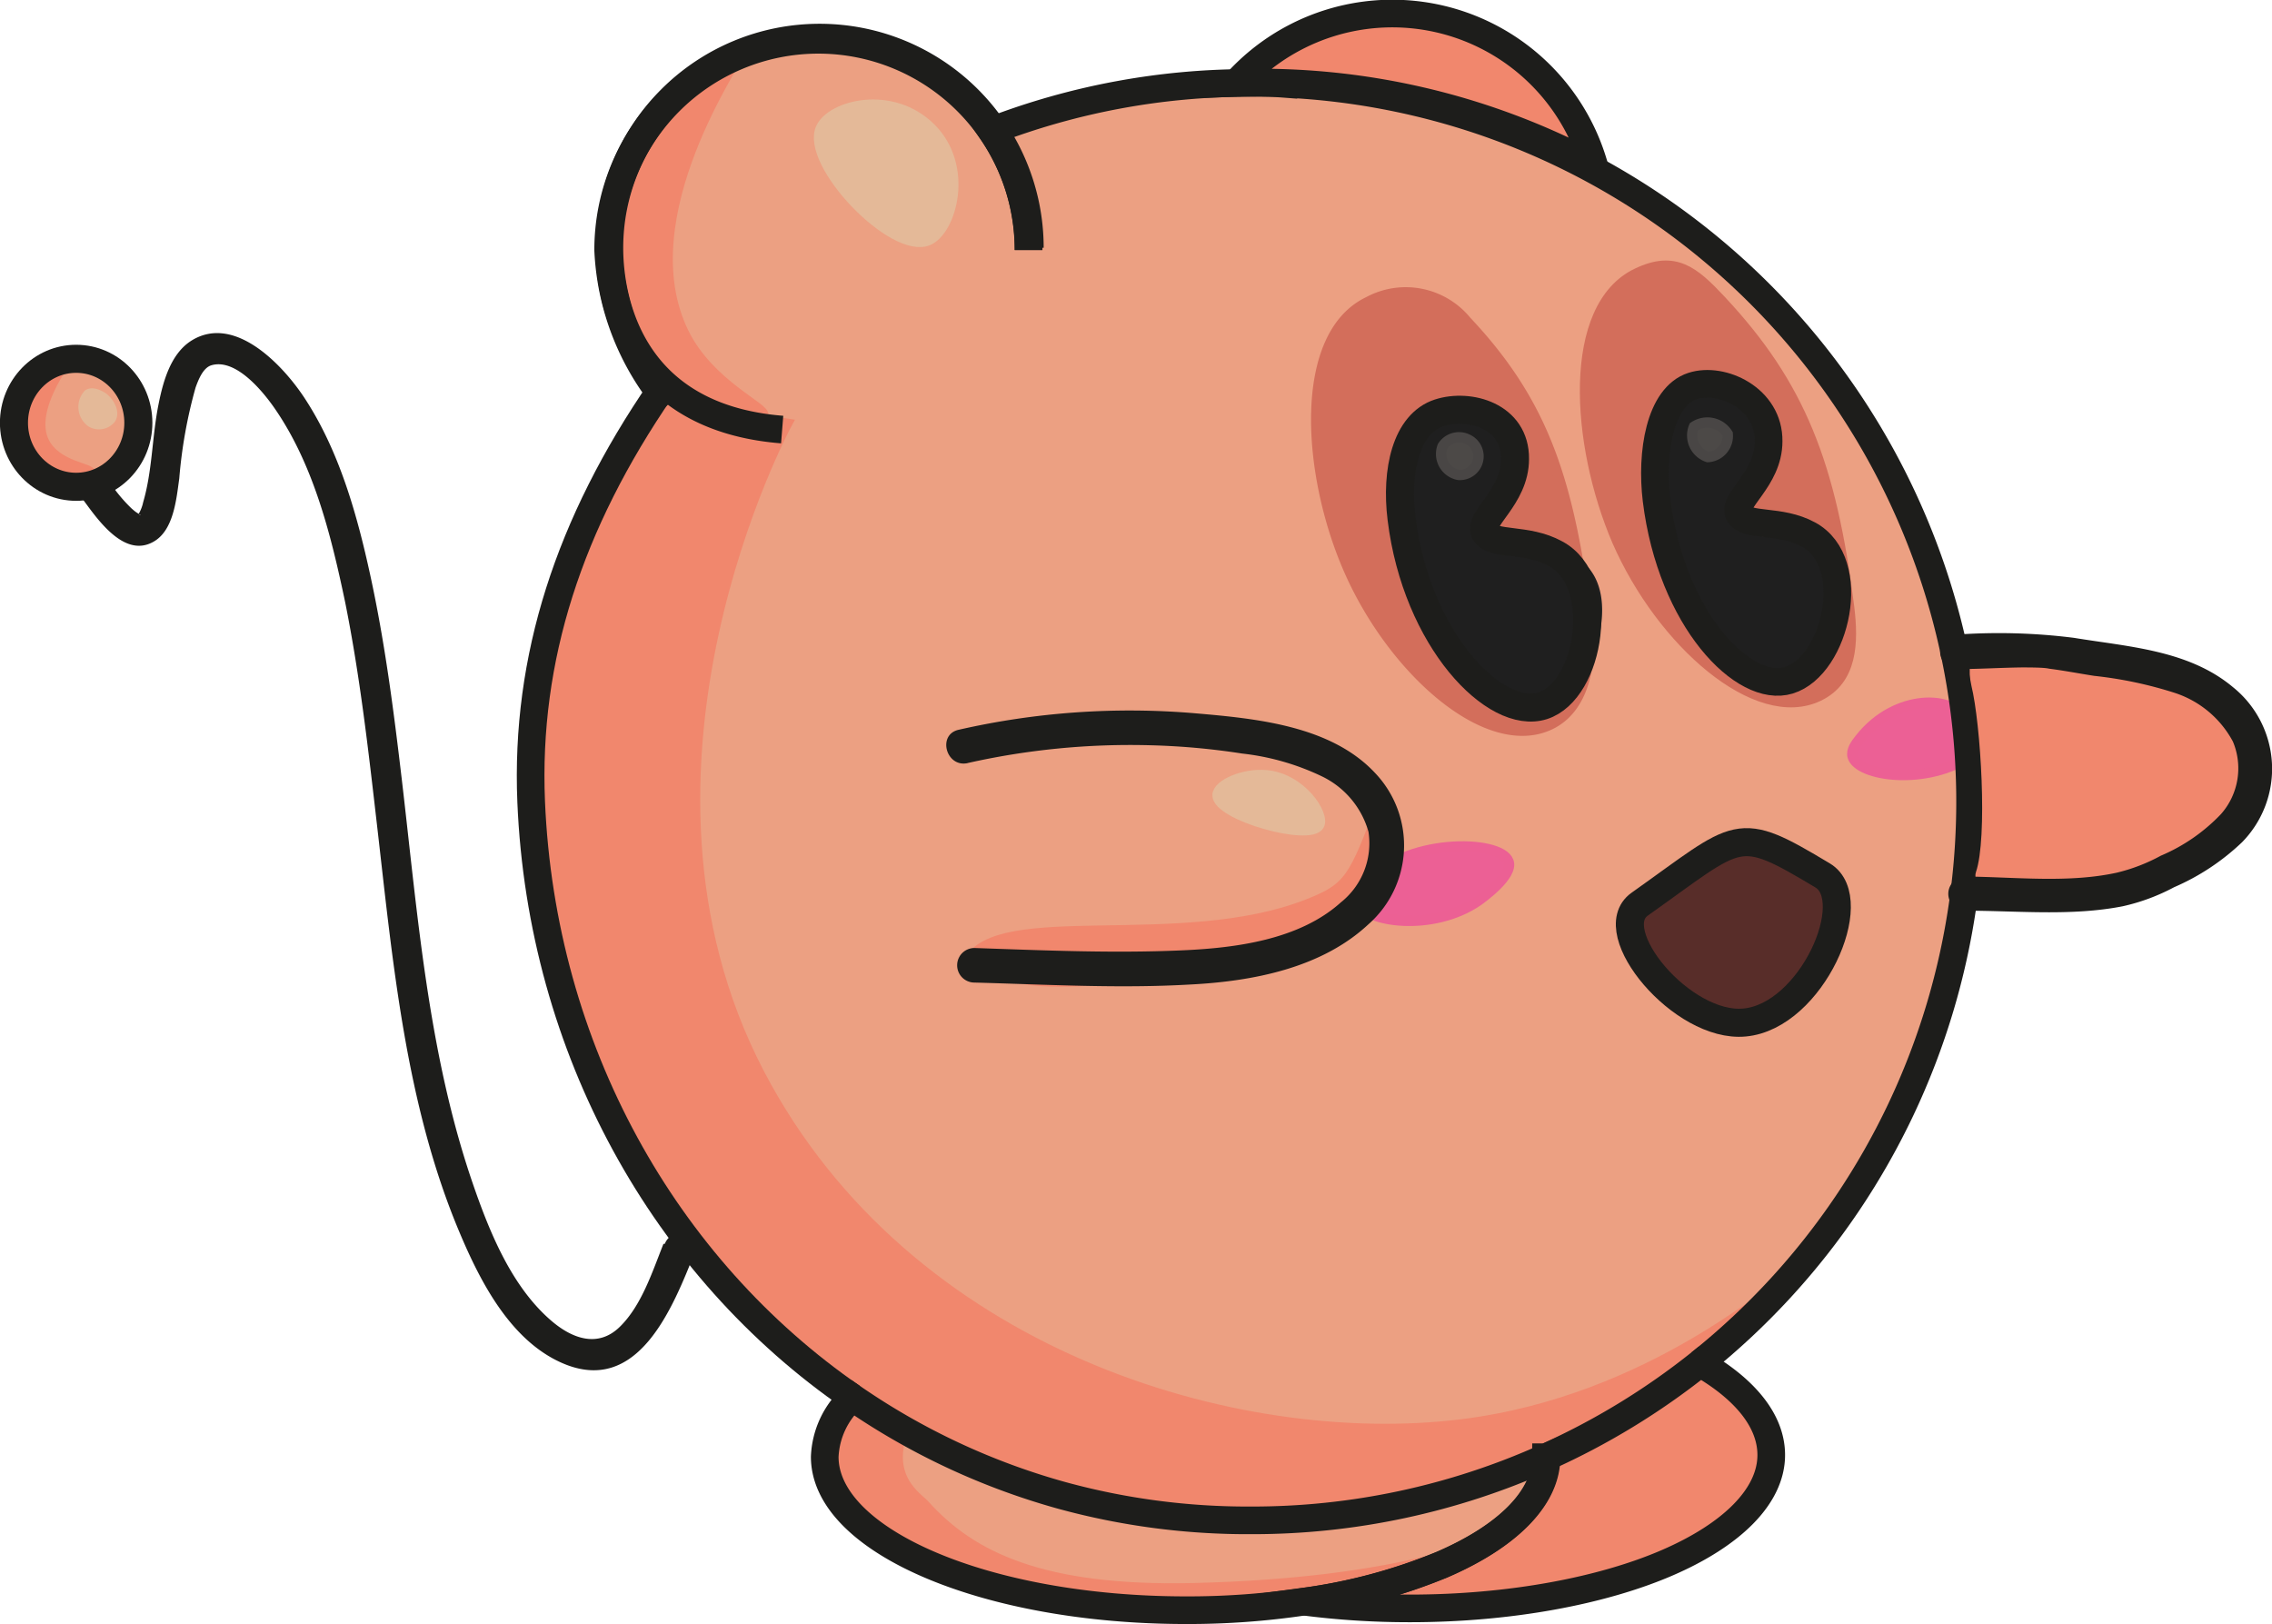 <svg xmlns="http://www.w3.org/2000/svg" viewBox="0 0 164.38 117.5"><defs><style>.cls-1,.cls-2{fill:#eca082;stroke:#eca082;}.cls-1,.cls-10,.cls-12,.cls-13,.cls-2,.cls-3,.cls-4,.cls-5,.cls-6,.cls-7,.cls-8,.cls-9{stroke-miterlimit:10;}.cls-1,.cls-4,.cls-5,.cls-6,.cls-7,.cls-8,.cls-9{stroke-width:0.75px;}.cls-2,.cls-3{stroke-width:0.75px;}.cls-3{fill:#f1876d;stroke:#f1876d;}.cls-4{fill:#d36e5b;stroke:#d36e5b;}.cls-5{fill:#ec6095;stroke:#ec6094;}.cls-6{fill:#e4b998;stroke:#e4b998;}.cls-7{fill:#1f1f1f;stroke:#1f1f1f;}.cls-8{fill:#582d29;stroke:#582d29;}.cls-9{fill:#4c4947;stroke:#494645;}.cls-10,.cls-12,.cls-13{fill:none;stroke:#1d1d1b;}.cls-10{stroke-width:2px;}.cls-11{fill:#1d1d1b;}.cls-12{stroke-width:2.03px;}.cls-13{stroke-width:2.03px;}</style></defs><g id="Capa_9" data-name="Capa 9"><path class="cls-1" d="M3.79,35.13c1.66.88,7.07-2.85,6.19-6.19C9.49,27.1,7.15,25.56,5.53,26,2.62,26.88,2,34.19,3.79,35.13Z"/><path class="cls-2" d="M56.82,30a13.71,13.71,0,0,1-3.1-25.35C61.15.88,68.55,6.56,69.59,7.39c1.46,1.16,4.55,3.62,5,7.35C75.58,22.14,66,32.14,56.82,30Z"/><path class="cls-2" d="M78.66,7C55.88,12.36,38.12,33.76,38.2,57.52c.1,24.51,19.13,39.14,21.68,41,14.73,10.93,35.9,14.67,53,6.39,13-6.29,19.76-17.6,21.68-20.91a54.64,54.64,0,0,0,6.78-19.54A50.6,50.6,0,0,0,139,39.13,51.14,51.14,0,0,0,125.11,19C114,9.22,96.46,2.82,78.66,7Z"/><path class="cls-3" d="M4.85,25.94C4.76,25.89.4,31,2,33.39c1.11,1.59,4.46,1.26,4.55.87S4.1,33.77,3.2,32C2,29.62,4.93,26,4.85,25.94Z"/><path class="cls-3" d="M70.06,69.62c2.09-4.12,15.4-.58,24.57-4.2,3-1.17,3.34-1.84,5.4-7.44.27-.73.62,2-.1,3.81-.61,1.54.11,4.82-13.32,8.11-3,.75-13,2-14.21.16C72,69.43,69.62,70.5,70.06,69.62Z"/><path class="cls-3" d="M91,4.49c-.17-1.28,7.54-5.18,14.61-2.91,5.62,1.81,9.42,7.07,8.71,8.13s-4.49-1.82-13-3.58C94.4,4.7,91.06,5.31,91,4.49Z"/><path class="cls-3" d="M53.34,4c-.28-.16-15,5.49-6.29,21.26,2.15,3.9,7.84,5.31,8.16,4.81s-3.9-2.21-5.75-6C45.34,15.62,53.59,4.2,53.34,4Z"/><path class="cls-3" d="M48.78,28.6C37.42,46.51,37,60.18,42.5,75.12c8.82,23.8,33.92,40,64.44,31.42,12.64-3.56,21.12-11.76,21.52-13.1.27-.9-8.83,7.92-22.73,9.62-16.23,2-40.14-5-50.8-25.4-11.51-22.08,2-47,2-47C52.93,30.07,49.46,27.53,48.78,28.6Z"/><path class="cls-3" d="M87,110.55c-3.4-.88-6.87-1.74-7.84-2-4-1.19,2,5.14,8,6.06,25.06,3.87,36.75-2.51,36.68-3,0-.28,5.77-5.19,4.13-7.22-1-1.28-.93-1.39-4.26-5.13-.46-.52-13,8.32-16.65,8.71C103,108.37,90.69,110.74,87,110.55Z"/><path class="cls-2" d="M62.43,102.87c27.32,9.3,25,7.41,31.48,8,8.39.78,18.92-6.3,18.37-5.23-6.52,12.68-41.72,14.66-48.39,3.29C63.36,108,60.3,102.15,62.43,102.87Z"/><path class="cls-3" d="M60.24,104.82c0,4.14,4.66,9,10.64,9.89,25.07,3.87,36.75-2.51,36.68-3,0-.28-5.67,2.84-21.29,3.2-10.83.24-16-2.26-19.36-6-.46-.52-2.32-1.62-1.9-4.23C65.66,100.65,60.24,99.66,60.24,104.82Z"/><path class="cls-4" d="M118.43,19.78C113.35,22.21,114,32.12,117,39.13c3.2,7.33,10.08,13.39,14.58,11.23,2.43-1.17,2.52-3.84,2.2-6.45-1.29-10.33-3.54-16.06-9.29-22.2C122.56,19.65,121.18,18.46,118.43,19.78Z"/><path class="cls-4" d="M99,21.84c-5.08,2.43-4.48,12.35-1.42,19.36,3.2,7.33,10.07,13.39,14.58,11.22,2.43-1.17,3-4.35,2.71-7-1.29-10.32-3-16.05-8.78-22.19A5.67,5.67,0,0,0,99,21.84Z"/><path class="cls-5" d="M134.56,53.45c2.66-3.37,6.9-3.05,7.48-1.42.37,1,.94,2.38.65,2.59-3.31,2.28-8.24,1.53-8.65.12C133.91,54.29,134.27,53.82,134.56,53.45Z"/><path class="cls-5" d="M98.82,64c2.65-3.37,9.74-3.3,10.32-1.67.37,1-1.9,2.63-2.19,2.84-3.31,2.28-8.24,1.53-8.65.13C98.17,64.87,98.53,64.4,98.82,64Z"/><path class="cls-6" d="M6.39,28.54a1.35,1.35,0,0,0,.22,2A1.09,1.09,0,0,0,8,30.3c.32-.47-.11-1.22-.59-1.56C7.36,28.72,6.76,28.31,6.39,28.54Z"/><path class="cls-6" d="M59.4,9.26c-1.17,2.53,5.2,9.18,7.74,8.13,1.7-.7,3-5.35.19-8.13S60.16,7.61,59.4,9.26Z"/><path class="cls-6" d="M95.43,59.71c.44-.74-1.25-3.38-3.81-3.62-1.63-.15-3.53.67-3.53,1.45C88.09,59,94.76,60.87,95.43,59.71Z"/><path class="cls-7" d="M121.29,28.83c-4.58,3.51,2.58,20.39,7.49,20,3.22-.25,6.33-6.36,3.52-8.92-1.76-1.62-5.29.21-6.58-1.55-.8-1.09.81-2.26,1-5.42,0-.55.63-3.24-1.52-4.49A3.88,3.88,0,0,0,121.29,28.83Z"/><path class="cls-7" d="M103,31.54c-4.58,3.51,3.22,20,8.13,19.62,3.23-.26,6.07-7.53,3.27-10.09-1.77-1.62-5.3.21-6.58-1.55-.8-1.09.81-2.26,1-5.42a3,3,0,0,0-1.52-3.59C106.08,29.84,103.92,30.82,103,31.54Z"/><path class="cls-8" d="M118.17,66.23c3.51-3.07,8.8-6.3,13.52-2.56,2.43,1.93.73,9.55-4.61,10.49S115.85,68.27,118.17,66.23Z"/><path class="cls-9" d="M122.56,30.87a1.65,1.65,0,0,0,1,2.2A1.53,1.53,0,0,0,125,31.39,1.73,1.73,0,0,0,122.56,30.87Z"/><path class="cls-9" d="M104.37,32.29a1.54,1.54,0,0,0,1.16,2.07,1.35,1.35,0,0,0,.64-2.58A1.41,1.41,0,0,0,104.37,32.29Z"/><path class="cls-10" d="M74.42,18.09a15.21,15.21,0,0,0-30.42,0,18.51,18.51,0,0,0,4.38,11.14"/><path class="cls-10" d="M74.41,18.09a15.16,15.16,0,0,0-2.68-8.63A51.77,51.77,0,0,1,90.46,6c.8,0,1.6,0,2.39.06A52,52,0,0,1,123,98.63"/><path class="cls-10" d="M47.82,28.19C41.16,37.89,38,47.64,38.43,58c.75,17.92,9.65,33.75,23.22,43.1"/><path class="cls-10" d="M89.45,6A51.52,51.52,0,0,1,115.34,12,15.19,15.19,0,0,0,89.45,6Z"/><path class="cls-11" d="M48,90c-.8,2-1.58,4.46-3.16,6s-3.43.84-4.89-.39c-2.91-2.46-4.52-6.43-5.73-9.94-3.24-9.4-4-19.48-5.15-29.28-.59-5-1.22-9.9-2.28-14.77-.95-4.37-2.23-8.93-4.69-12.72-1.52-2.36-5.05-6.2-8.21-4.28-1.63,1-2.15,3.21-2.48,4.94C11,31.8,11,34.14,10.36,36.33a2.89,2.89,0,0,1-.36.91c-.14.22.11-.11.14,0s0,0-.18-.11-.3-.22-.45-.35a11.31,11.31,0,0,1-1.45-1.71c-.85-1.17-2.82,0-2,1.15,1,1.35,2.91,4.14,5,3,1.51-.8,1.7-3.12,1.91-4.6a34.64,34.64,0,0,1,1.18-6.58c.22-.61.55-1.43,1.14-1.61,1.81-.54,3.83,2,4.68,3.26,2.76,4.07,4,9.11,5,13.87,1.07,5.31,1.68,10.7,2.3,16.08,1.15,9.94,2.06,20.27,6,29.58,1.49,3.53,3.65,7.72,7.34,9.37,5.55,2.48,8.07-4,9.67-8,.54-1.35-1.65-1.94-2.18-.6Z"/><path class="cls-10" d="M130.85,38.68c3.7,2,2,9.49-1.43,10.54-3.24,1-8.5-4.38-9.57-13.06-.41-3.38.23-7.46,2.61-8.23,2.12-.69,5.54.9,5.5,4,0,2.77-2.7,4.31-2.13,5.27S128.77,37.54,130.85,38.68Z"/><path class="cls-12" d="M112.54,40.06c3.75,2,2.52,9.9-.92,11S102.48,46.3,101.4,37.5c-.42-3.42.32-6.85,2.73-7.63,2.16-.7,5.52.21,5.48,3.34,0,2.8-2.73,4.37-2.16,5.33S110.43,38.9,112.54,40.06Z"/><path class="cls-12" d="M131.87,63.34c2.9,1.74-.79,10.19-5.65,10.64-4.51.43-10.34-6.61-7.59-8.56C126,60.2,125.58,59.57,131.87,63.34Z"/><path class="cls-10" d="M74.51,17.93a15.21,15.21,0,0,0-30.42,0c0,3.88,1.56,12.28,12.5,13.15"/><ellipse class="cls-13" cx="5.51" cy="30.59" rx="4.5" ry="4.63"/><path class="cls-10" d="M128.15,105.27c0,3-2.88,5.79-7.53,7.8s-11.32,3.3-18.6,3.3a59.34,59.34,0,0,1-7.7-.49,40.18,40.18,0,0,0,10-2.68c4.63-2,7.51-4.74,7.53-7.77A52,52,0,0,0,123,98.63C126.22,100.48,128.15,102.78,128.15,105.27Z"/><path class="cls-10" d="M111.89,105.43c0,3-2.9,5.77-7.53,7.77a40.18,40.18,0,0,1-10,2.68,56.87,56.87,0,0,1-8.56.62c-14.43,0-26.13-5-26.13-11.1a6.16,6.16,0,0,1,2-4.29,50.32,50.32,0,0,0,15.17,7.09A50.87,50.87,0,0,0,90.46,110,51.79,51.79,0,0,0,111.89,105.43Z"/><path class="cls-11" d="M70,55.21a53.65,53.65,0,0,1,13.19-1.29,51.65,51.65,0,0,1,6.68.6,17.91,17.91,0,0,1,5.79,1.66,6.37,6.37,0,0,1,3.35,4,5.47,5.47,0,0,1-2,5.11C94,68,89.4,68.59,85.5,68.76c-5,.22-10,0-15-.17a1.25,1.25,0,0,0,0,2.5c5.19.14,10.45.44,15.63.14C90.62,71,95.6,70.05,99,66.88a7.6,7.6,0,0,0,.5-10.94c-3.19-3.43-8.58-3.95-13-4.33A55.73,55.73,0,0,0,69.36,52.8c-1.57.35-.91,2.76.66,2.41Z"/><path class="cls-3" d="M143,49.54c-1-4.49,4.36-2.23,14.13-.9,4.25.58-.59-.45,5.16,3.1.65.4,1.19,1.15.51,3-.58,1.55-.51,3.81-4.19,7.36-2.24,2.16-16,3.18-15.29,1.1C144.2,60.64,143.68,52.32,143,49.54Z"/><path class="cls-11" d="M142.2,65.89c3.75,0,7.67.41,11.38-.32a14.62,14.62,0,0,0,3.72-1.38,16.73,16.73,0,0,0,4.91-3.25,7.58,7.58,0,0,0-.65-11.22c-3.21-2.69-7.55-2.92-11.5-3.57a43.28,43.28,0,0,0-8.44-.24,1.25,1.25,0,0,0,0,2.5c1.54,0,3.09-.1,4.63-.12.61,0,1.65,0,2,.09,1.1.14,2.18.35,3.27.52a29.24,29.24,0,0,1,5.79,1.22,7.35,7.35,0,0,1,4.24,3.53,5,5,0,0,1-.87,5.26,13,13,0,0,1-4.34,3,13,13,0,0,1-3.19,1.23c-3.52.77-7.36.31-10.94.28a1.25,1.25,0,0,0,0,2.5Z"/></g></svg>